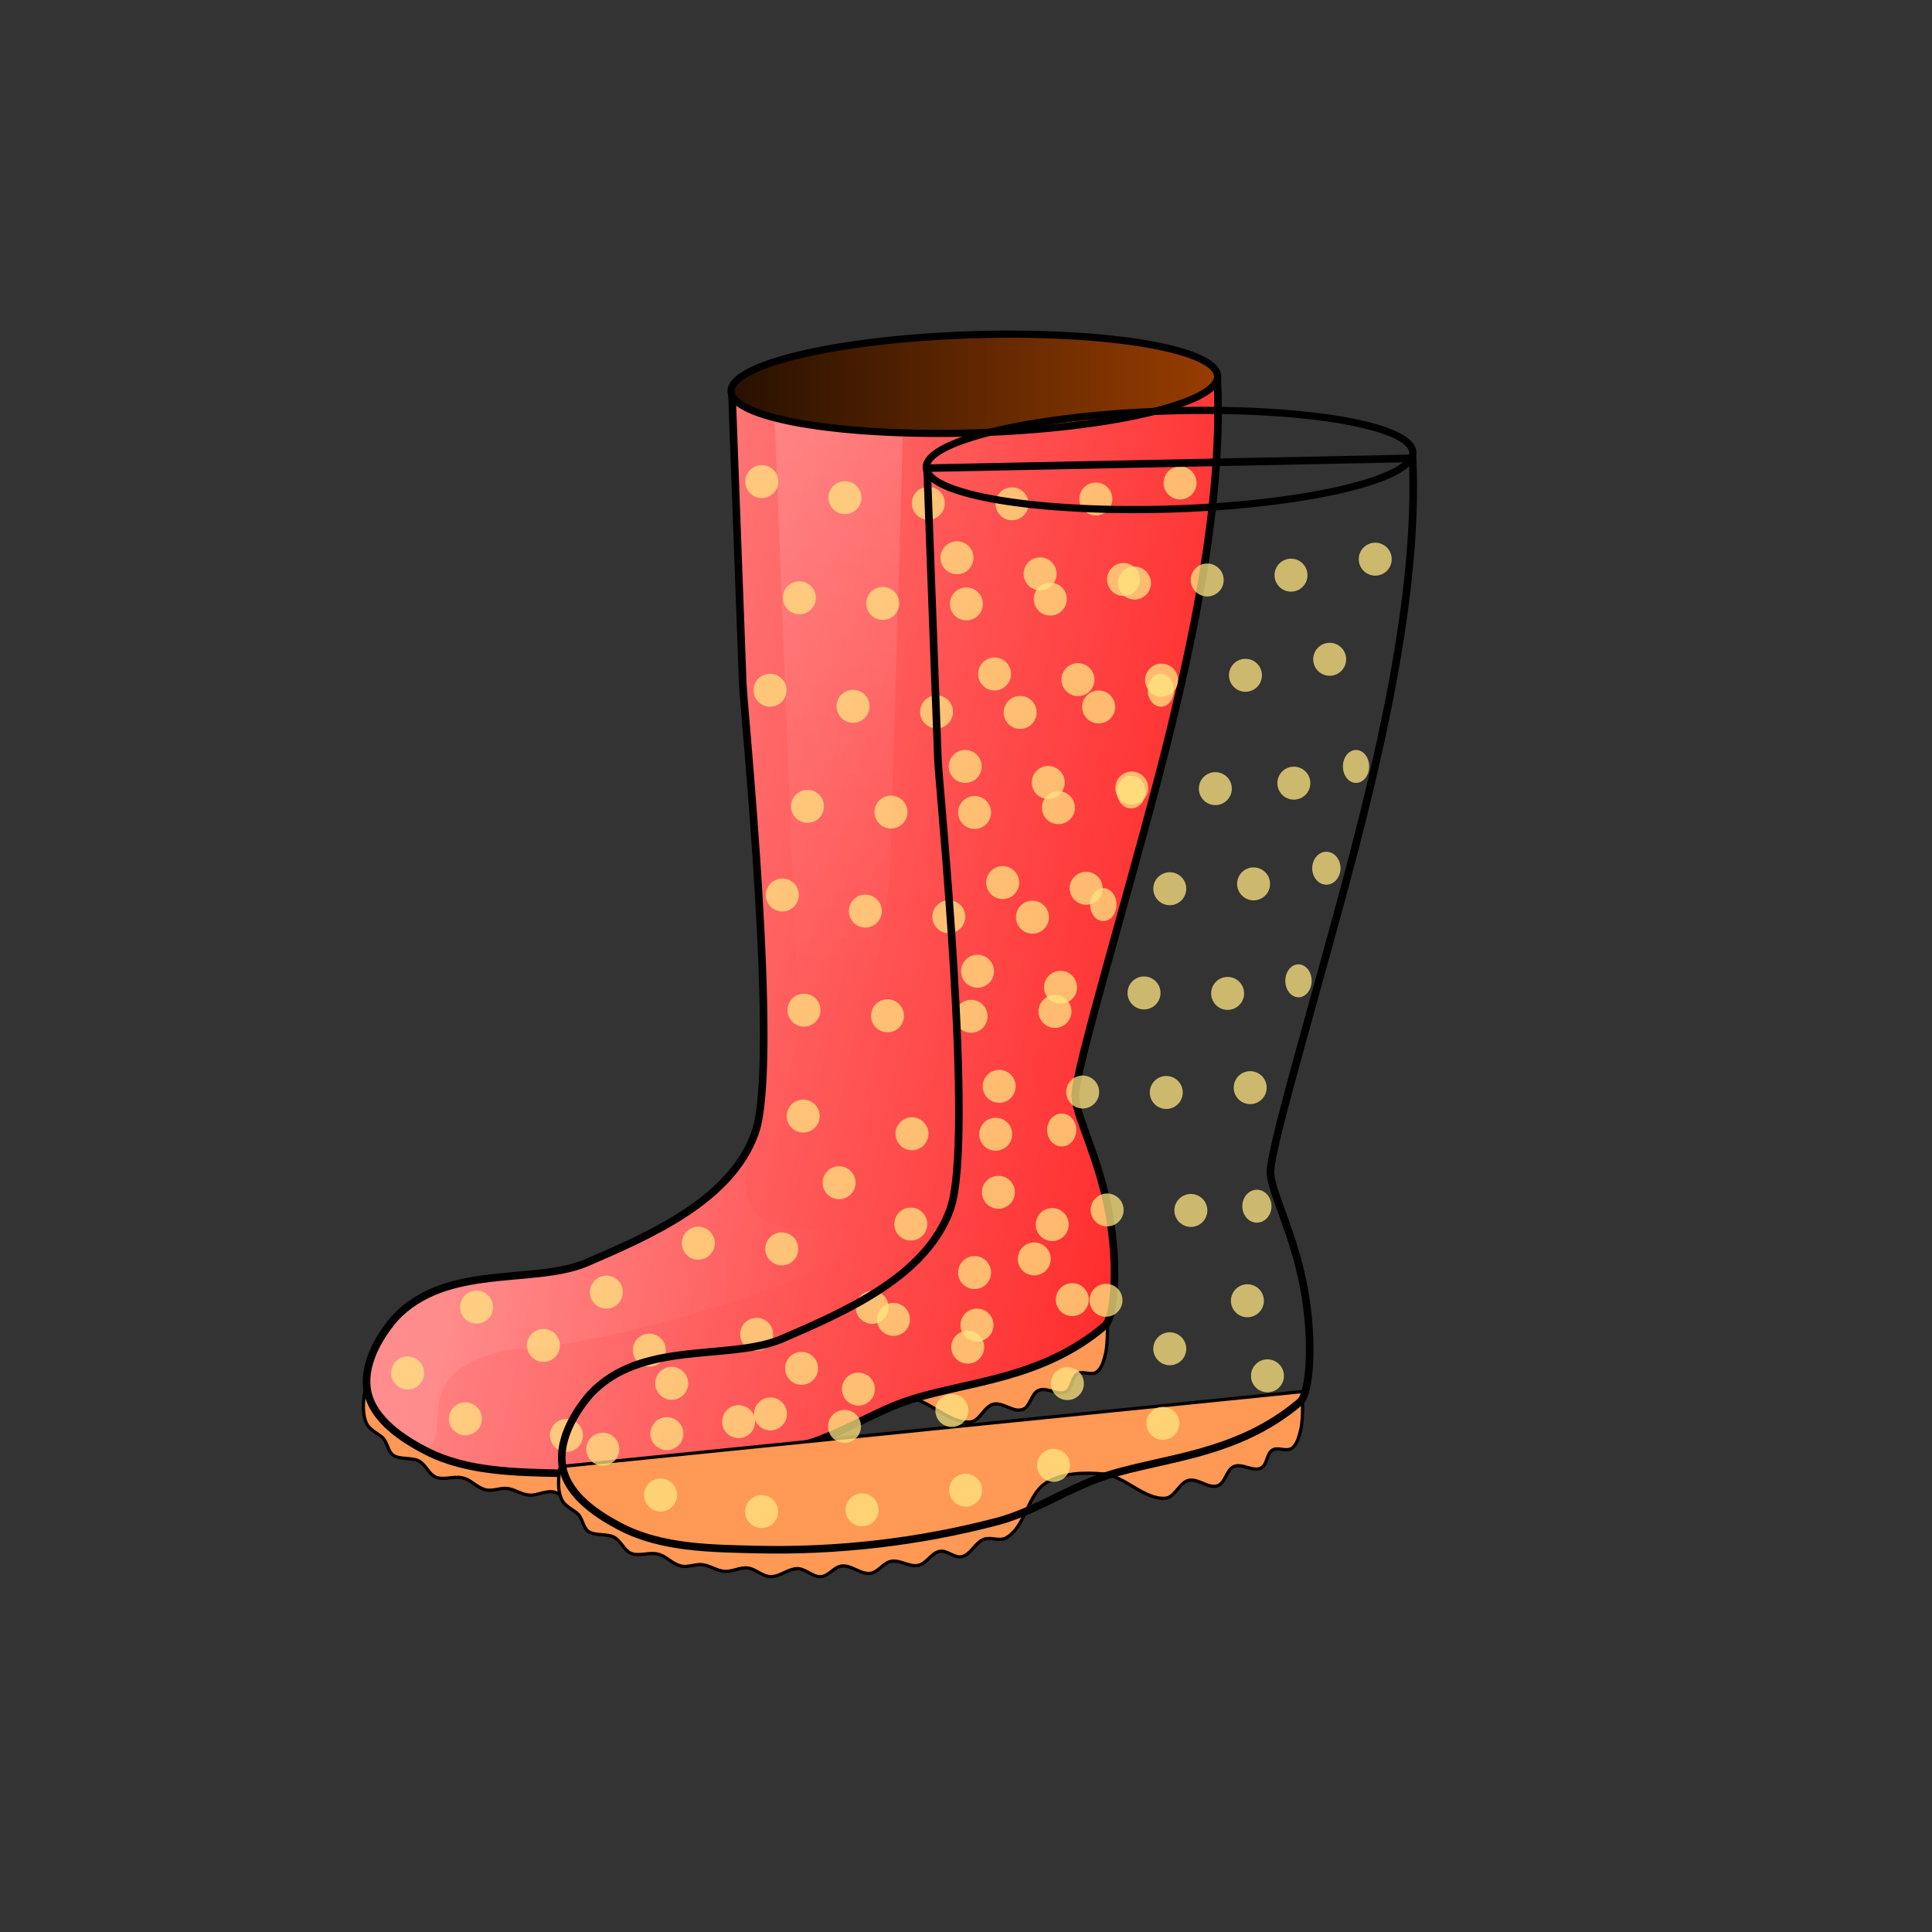 <?xml version="1.0" encoding="UTF-8"?>
<svg cursor="default" version="1.1" viewBox="0 0 256 256" xmlns="http://www.w3.org/2000/svg" xmlns:cc="http://creativecommons.org/ns#" xmlns:dc="http://purl.org/dc/elements/1.1/" xmlns:rdf="http://www.w3.org/1999/02/22-rdf-syntax-ns#" xmlns:xlink="http://www.w3.org/1999/xlink">
 <rect x="0" y="0" width="256" height="256" fill="#333333" stroke="none"/>
 <defs>
  <linearGradient id="innoGrad3">
   <stop stop-color="#ffffff" offset="0"/>
   <stop stop-color="#ffffff" stop-opacity="0" offset="1"/>
  </linearGradient>
  <linearGradient id="innoGrad2">
   <stop stop-color="#271000" offset="0"/>
   <stop stop-color="#993d00" offset="1"/>
  </linearGradient>
  <linearGradient id="innoGrad1">
   <stop stop-color="#ff8080" offset="0"/>
   <stop stop-color="#ff2a2a" offset="1"/>
  </linearGradient>
  <linearGradient id="innoGrad4" x1="145.38" x2="146.96" y1="48.723" y2="136.32" gradientUnits="userSpaceOnUse">
   <stop stop-color="#ffffff" offset="0"/>
   <stop stop-color="#ffffff" stop-opacity="0" offset="1"/>
  </linearGradient>
  <linearGradient id="linearGradient942-9" x1="120.44" x2="181.62" y1="117.06" y2="130.3" gradientTransform="matrix(1.436,0,0,1.436,-99.393,-64.053)" gradientUnits="userSpaceOnUse" xlink:href="#innoGrad1"/>
  <linearGradient id="linearGradient968-6" x1="145.38" x2="146.96" y1="48.723" y2="136.32" gradientTransform="matrix(1.436,0,0,1.436,-99.393,-64.053)" gradientUnits="userSpaceOnUse" xlink:href="#innoGrad3"/>
  <linearGradient id="linearGradient1130" x1="102.33" x2="148.3" y1="164.93" y2="164.93" gradientTransform="matrix(1.436,0,0,1.436,-99.393,-64.053)" gradientUnits="userSpaceOnUse" xlink:href="#innoGrad4"/>
  <linearGradient id="linearGradient1117" x1="136" x2="181.56" y1="80.196" y2="80.196" gradientTransform="matrix(1.436 0 0 1.436 -72.963 -54.179)" gradientUnits="userSpaceOnUse" xlink:href="#innoGrad2"/>
 </defs>
 <g transform="translate(-25.863 -10.098)">
  <path d="m172.55 184.39s0.212 3.491-0.219 5.156c-0.222 0.857-0.455 1.878-1.188 2.375-0.701 0.476-1.808-0.222-2.531 0.219-0.8 0.487-0.669 1.944-1.5 2.375-1.074 0.556-2.516-0.67-3.625-0.188-1.01 0.44-1.087 2.162-2.125 2.531-1.209 0.431-2.514-0.916-3.781-0.719-1.258 0.195-1.872 2.267-3.139 2.38-2.812 0.25-5.449-2.979-8.262-3.214-2.525-0.211-5.346-0.163-7.513 1.149-2.596 1.572-2.727 5.885-5.392 7.337-0.855 0.466-2.007-0.17-2.917 0.177-1.157 0.441-1.708 2.034-2.917 2.298-0.978 0.213-1.931-0.878-2.917-0.707-1.111 0.192-1.728 1.613-2.829 1.856-1.192 0.264-2.425-0.761-3.624-0.53-1.037 0.2-1.694 1.446-2.74 1.591-1.295 0.18-2.501-1.12-3.801-0.972-1.021 0.116-1.715 1.339-2.74 1.414-1.087 0.08-2.004-1.036-3.094-1.061-1.258-0.029-2.366 1.111-3.624 1.061-1.072-0.043-1.94-1.03-3.005-1.149-1.035-0.116-2.055 0.521-3.094 0.442-1.013-0.077-1.908-0.766-2.917-0.884-0.938-0.109-1.911 0.402-2.829 0.177-1.271-0.312-1.891-1.343-3.174-1.602-0.993-0.2-2.207 0.253-3.19 0.011-1.167-0.287-1.485-1.723-2.563-2.254-0.937-0.461-2.512-0.141-3.359-0.751-0.67-0.483-0.785-1.808-1.414-2.342-0.572-0.487-1.529-0.965-1.945-1.591-1.028-1.548-0.354-4.641-0.354-4.641z" fill="#ff9955" stroke="#000000" stroke-width=".431"/>
  <g transform="translate(26.18,9.655)" stroke-width="1.436">
   <path d="m160.77 50.702c0.827 18.449-4.713 41.09-9.784 59.682-5.026 18.427-9.257 32.714-9.049 35.133 0.235 2.728 3.117 7.981 4.444 15.192 1.328 7.21 0.727 13.941-0.507 14.996-8.324 7.124-18.186 7.394-25.739 9.815-4.974 1.595-9.398 4.735-14.451 6.061-10.33 2.71-21.146 3.96-31.823 3.707-6.056-0.144-12.541-0.19-17.929-2.957-3.25-1.669-6.958-4.184-7.75-7.75-0.755-3.397 1.298-7.171 3.563-9.813 6.73-7.289 18.152-4.455 25.251-7.313 8.681-3.735 19.319-8.351 22.5-17.25 3.289-9.201-1.486-55.905-1.625-59.628l-1.438-38.579z" fill="url(#linearGradient942-9)"/>
   <path d="m102.32 55.629 2.652 67.709c1.281 32.706 12.112 11.322 12.736-10.056l1.628-55.752z" fill="url(#linearGradient968-6)" opacity=".249"/>
   <path d="m111.88 166.02c-2.667 3.9-31.319 12.8-44.077 13.186-15.173 2.591-7.471 11.887-11.875 13.126-3.25-1.669-6.958-4.184-7.75-7.75-0.755-3.397 1.298-7.171 3.563-9.813 6.73-7.289 18.152-4.455 25.251-7.313 8.681-3.735 19.319-8.351 22.5-17.25-6.358 21.698 17.84 7.843 12.388 15.815z" fill="url(#linearGradient1130)" opacity=".11"/>
  </g>
  <path d="m187.18 60.736c0.827 18.449-4.713 41.09-9.784 59.682-5.026 18.427-9.257 32.714-9.049 35.133 0.235 2.728 3.117 7.981 4.444 15.192 1.328 7.21 0.727 13.941-0.507 14.996-8.324 7.124-18.186 7.394-25.739 9.815-4.974 1.595-9.398 4.735-14.451 6.061-10.33 2.71-21.146 3.96-31.823 3.707-6.056-0.144-12.541-0.19-17.929-2.957-3.25-1.669-6.958-4.184-7.75-7.75-0.755-3.397 1.298-7.171 3.563-9.813 6.73-7.289 18.152-4.455 25.251-7.313 8.681-3.735 19.319-8.351 22.5-17.25 3.289-9.201-1.486-55.905-1.625-59.628l-1.438-38.579z" fill="none" stroke="#000000" stroke-width="1.005"/>
  <path d="m187.2 59.942a6.5 32.248 88.21 0 1-32.028 7.505 6.5 32.248 88.21 0 1-32.436-5.489 6.5 32.248 88.21 0 1 32.028-7.505 6.5 32.248 88.21 0 1 32.436 5.489z" fill="url(#linearGradient1117)" stroke="#000000" stroke-width=".951"/>
  <g transform="matrix(1.436 0 0 1.436 -73.213 -54.398)" fill="#ffe680" opacity=".75">
   <circle transform="rotate(2.175)" cx="181.15" cy="82.663" r="1.521" opacity="1"/>
   <circle transform="rotate(2.175)" cx="173.44" cy="84.433" r="1.521" opacity="1"/>
   <circle transform="rotate(2.175)" cx="165.73" cy="85.172" r="1.521" opacity="1"/>
   <circle transform="rotate(2.175)" cx="158.01" cy="85.418" r="1.521" opacity="1"/>
   <circle transform="rotate(2.175)" cx="150.3" cy="85.19" r="1.521" opacity="1"/>
   <circle transform="rotate(2.175)" cx="142.58" cy="84" r="1.521" opacity="1"/>
   <circle transform="rotate(2.175)" cx="177.3" cy="92.054" r="1.521" opacity="1"/>
   <circle transform="rotate(2.175)" cx="169.59" cy="93.825" r="1.521" opacity="1"/>
   <circle transform="rotate(2.175)" cx="161.87" cy="94.563" r="1.521" opacity="1"/>
   <circle transform="rotate(2.175)" cx="154.16" cy="94.81" r="1.521" opacity="1"/>
   <circle transform="rotate(2.175)" cx="146.45" cy="94.582" r="1.521" opacity="1"/>
   <ellipse transform="matrix(.999 .048 -.03 1 0 0)" cx="179.29" cy="99.998" rx="1.213" ry="1.52" opacity="1"/>
   <circle transform="rotate(2.175)" cx="174.43" cy="103.6" r="1.521" opacity="1"/>
   <circle transform="rotate(2.175)" cx="167.21" cy="104.38" r="1.521" opacity="1"/>
   <circle transform="rotate(2.175)" cx="159.5" cy="104.62" r="1.521" opacity="1"/>
   <circle transform="rotate(2.175)" cx="151.78" cy="104.4" r="1.521" opacity="1"/>
   <circle transform="rotate(2.175)" cx="144.07" cy="103.21" r="1.521" opacity="1"/>
   <ellipse transform="matrix(.999 .044 -.033 .999 0 0)" cx="177.19" cy="110.31" rx="1.306" ry="1.52" opacity="1"/>
   <circle transform="rotate(2.175)" cx="171.07" cy="113.03" r="1.521" opacity="1"/>
   <circle transform="rotate(2.175)" cx="163.36" cy="113.77" r="1.521" opacity="1"/>
   <circle transform="rotate(2.175)" cx="155.65" cy="114.02" r="1.521" opacity="1"/>
   <circle transform="rotate(2.175)" cx="147.93" cy="113.79" r="1.521" opacity="1"/>
   <ellipse transform="matrix(.999 .047 -.03 1 0 0)" cx="174.58" cy="120.18" rx="1.216" ry="1.52" opacity="1"/>
   <circle transform="rotate(2.175)" cx="169.06" cy="123.22" r="1.521" opacity="1"/>
   <circle transform="rotate(2.175)" cx="161.35" cy="123.47" r="1.521" opacity="1"/>
   <circle transform="rotate(2.175)" cx="153.63" cy="123.24" r="1.521" opacity="1"/>
   <circle transform="rotate(2.175)" cx="145.92" cy="122.05" r="1.521" opacity="1"/>
   <circle transform="rotate(2.175)" cx="171.47" cy="131.83" r="1.521" opacity="1"/>
   <circle transform="rotate(2.175)" cx="163.75" cy="132.57" r="1.521" opacity="1"/>
   <circle transform="rotate(2.175)" cx="156.04" cy="132.82" r="1.521" opacity="1"/>
   <circle transform="rotate(2.175)" cx="148.32" cy="132.59" r="1.521" opacity="1"/>
   <ellipse transform="matrix(.999 .043 -.034 .999 0 0)" cx="171.96" cy="141.93" rx="1.347" ry="1.52" opacity="1"/>
   <circle transform="rotate(2.175)" cx="166.43" cy="143.36" r="1.521" opacity="1"/>
   <circle transform="rotate(2.175)" cx="158.71" cy="143.61" r="1.521" opacity="1"/>
   <circle transform="rotate(2.175)" cx="148.62" cy="142.36" r="1.521" opacity="1"/>
   <circle transform="rotate(2.175)" cx="171.96" cy="151.49" r="1.521" opacity="1"/>
   <circle transform="rotate(2.175)" cx="164.97" cy="156.19" r="1.521" opacity="1"/>
   <circle transform="rotate(2.175)" cx="158.92" cy="151.94" r="1.521" opacity="1"/>
   <circle transform="rotate(2.175)" cx="147.11" cy="154.68" r="1.521" opacity="1"/>
   <circle transform="rotate(2.175)" cx="139.39" cy="154.45" r="1.521" opacity="1"/>
   <circle transform="rotate(-1.104)" cx="164.73" cy="168.04" r="1.521" opacity="1"/>
   <circle transform="rotate(-1.104)" cx="155" cy="172.24" r="1.521" opacity="1"/>
   <circle transform="rotate(-1.104)" cx="146.26" cy="168.4" r="1.521" opacity="1"/>
   <circle transform="rotate(-1.104)" cx="135.55" cy="170.68" r="1.521" opacity="1"/>
   <circle transform="rotate(-1.104)" cx="121.76" cy="166.52" r="1.521" opacity="1"/>
   <circle transform="rotate(-1.104)" cx="125.62" cy="171.95" r="1.521" opacity="1"/>
   <circle transform="rotate(17.057)" cx="163.49" cy="126.68" r="1.521" opacity="1"/>
   <circle transform="rotate(17.057)" cx="156.55" cy="125.11" r="1.521" opacity="1"/>
   <circle transform="rotate(-5.531)" cx="122.53" cy="188.07" r="1.521" opacity="1"/>
   <circle transform="rotate(12.631)" cx="166.12" cy="144.37" r="1.521" opacity="1"/>
   <circle transform="rotate(12.631)" cx="157.11" cy="146.55" r="1.521" opacity="1"/>
   <circle transform="rotate(12.631)" cx="147.68" cy="147.1" r="1.521" opacity="1"/>
   <circle transform="rotate(12.631)" cx="141.55" cy="144.14" r="1.521" opacity="1"/>
   <circle transform="rotate(-5.531)" cx="130.83" cy="186.57" r="1.521" opacity="1"/>
   <circle transform="rotate(2.175)" cx="152.16" cy="148.38" r="1.521" opacity="1"/>
  </g>
 </g>
 <path d="m172.55 184.39s0.212 3.491-0.219 5.156c-0.222 0.857-0.455 1.878-1.188 2.375-0.701 0.476-1.808-0.222-2.531 0.219-0.8 0.487-0.669 1.944-1.5 2.375-1.074 0.556-2.516-0.67-3.625-0.188-1.01 0.44-1.087 2.162-2.125 2.531-1.209 0.431-2.514-0.916-3.781-0.719-1.258 0.195-1.872 2.267-3.139 2.38-2.812 0.25-5.449-2.979-8.262-3.214-2.525-0.211-5.346-0.163-7.513 1.149-2.596 1.572-2.727 5.885-5.392 7.337-0.855 0.466-2.007-0.17-2.917 0.177-1.157 0.441-1.708 2.034-2.917 2.298-0.978 0.213-1.931-0.878-2.917-0.707-1.111 0.192-1.728 1.613-2.829 1.856-1.192 0.264-2.425-0.761-3.624-0.53-1.037 0.2-1.694 1.446-2.74 1.591-1.295 0.18-2.501-1.12-3.801-0.972-1.021 0.116-1.715 1.339-2.74 1.414-1.087 0.08-2.004-1.036-3.094-1.061-1.258-0.029-2.366 1.111-3.624 1.061-1.072-0.043-1.94-1.03-3.005-1.149-1.035-0.116-2.055 0.521-3.094 0.442-1.013-0.077-1.908-0.766-2.917-0.884-0.938-0.109-1.911 0.402-2.829 0.177-1.271-0.312-1.891-1.343-3.174-1.602-0.993-0.2-2.207 0.253-3.19 0.011-1.167-0.287-1.485-1.723-2.563-2.254-0.937-0.461-2.512-0.141-3.359-0.751-0.67-0.483-0.785-1.808-1.414-2.342-0.572-0.487-1.529-0.965-1.945-1.591-1.028-1.548-0.354-4.641-0.354-4.641z" fill="#ff9955" stroke="#000000" stroke-width=".431"/>
 <g transform="translate(26.18,9.655)" stroke-width="1.436">
  <path d="m160.77 50.702c0.827 18.449-4.713 41.09-9.784 59.682-5.026 18.427-9.257 32.714-9.049 35.133 0.235 2.728 3.117 7.981 4.444 15.192 1.328 7.21 0.727 13.941-0.507 14.996-8.324 7.124-18.186 7.394-25.739 9.815-4.974 1.595-9.398 4.735-14.451 6.061-10.33 2.71-21.146 3.96-31.823 3.707-6.056-0.144-12.541-0.19-17.929-2.957-3.25-1.669-6.958-4.184-7.75-7.75-0.755-3.397 1.298-7.171 3.563-9.813 6.73-7.289 18.152-4.455 25.251-7.313 8.681-3.735 19.319-8.351 22.5-17.25 3.289-9.201-1.486-55.905-1.625-59.628l-1.438-38.579z" fill="url(#linearGradient942-9)"/>
  <path d="m102.32 55.629 2.652 67.709c1.281 32.706 12.112 11.322 12.736-10.056l1.628-55.752z" fill="url(#linearGradient968-6)" opacity=".249"/>
  <path d="m111.88 166.02c-2.667 3.9-31.319 12.8-44.077 13.186-15.173 2.591-7.471 11.887-11.875 13.126-3.25-1.669-6.958-4.184-7.75-7.75-0.755-3.397 1.298-7.171 3.563-9.813 6.73-7.289 18.152-4.455 25.251-7.313 8.681-3.735 19.319-8.351 22.5-17.25-6.358 21.698 17.84 7.843 12.388 15.815z" fill="url(#linearGradient1130)" opacity=".11"/>
 </g>
 <path d="m187.18 60.736c0.827 18.449-4.713 41.09-9.784 59.682-5.026 18.427-9.257 32.714-9.049 35.133 0.235 2.728 3.117 7.981 4.444 15.192 1.328 7.21 0.727 13.941-0.507 14.996-8.324 7.124-18.186 7.394-25.739 9.815-4.974 1.595-9.398 4.735-14.451 6.061-10.33 2.71-21.146 3.96-31.823 3.707-6.056-0.144-12.541-0.19-17.929-2.957-3.25-1.669-6.958-4.184-7.75-7.75-0.755-3.397 1.298-7.171 3.563-9.813 6.73-7.289 18.152-4.455 25.251-7.313 8.681-3.735 19.319-8.351 22.5-17.25 3.289-9.201-1.486-55.905-1.625-59.628l-1.438-38.579z" fill="none" stroke="#000000" stroke-width="1.005"/>
 <path d="m187.2 59.942a6.5 32.248 88.21 0 1-32.028 7.505 6.5 32.248 88.21 0 1-32.436-5.489 6.5 32.248 88.21 0 1 32.028-7.505 6.5 32.248 88.21 0 1 32.436 5.489z" fill="url(#linearGradient1117)" stroke="#000000" stroke-width=".951"/>
 <g transform="matrix(1.436 0 0 1.436 -73.213 -54.398)" fill="#ffe680" opacity=".75">
  <circle transform="rotate(2.175)" cx="181.15" cy="82.663" r="1.521" opacity="1"/>
  <circle transform="rotate(2.175)" cx="173.44" cy="84.433" r="1.521" opacity="1"/>
  <circle transform="rotate(2.175)" cx="165.73" cy="85.172" r="1.521" opacity="1"/>
  <circle transform="rotate(2.175)" cx="158.01" cy="85.418" r="1.521" opacity="1"/>
  <circle transform="rotate(2.175)" cx="150.3" cy="85.19" r="1.521" opacity="1"/>
  <circle transform="rotate(2.175)" cx="142.58" cy="84" r="1.521" opacity="1"/>
  <circle transform="rotate(2.175)" cx="177.3" cy="92.054" r="1.521" opacity="1"/>
  <circle transform="rotate(2.175)" cx="169.59" cy="93.825" r="1.521" opacity="1"/>
  <circle transform="rotate(2.175)" cx="161.87" cy="94.563" r="1.521" opacity="1"/>
  <circle transform="rotate(2.175)" cx="154.16" cy="94.81" r="1.521" opacity="1"/>
  <circle transform="rotate(2.175)" cx="146.45" cy="94.582" r="1.521" opacity="1"/>
  <ellipse transform="matrix(.999 .048 -.03 1 0 0)" cx="179.29" cy="99.998" rx="1.213" ry="1.52" opacity="1"/>
  <circle transform="rotate(2.175)" cx="174.43" cy="103.6" r="1.521" opacity="1"/>
  <circle transform="rotate(2.175)" cx="167.21" cy="104.38" r="1.521" opacity="1"/>
  <circle transform="rotate(2.175)" cx="159.5" cy="104.62" r="1.521" opacity="1"/>
  <circle transform="rotate(2.175)" cx="151.78" cy="104.4" r="1.521" opacity="1"/>
  <circle transform="rotate(2.175)" cx="144.07" cy="103.21" r="1.521" opacity="1"/>
  <ellipse transform="matrix(.999 .044 -.033 .999 0 0)" cx="177.19" cy="110.31" rx="1.306" ry="1.52" opacity="1"/>
  <circle transform="rotate(2.175)" cx="171.07" cy="113.03" r="1.521" opacity="1"/>
  <circle transform="rotate(2.175)" cx="163.36" cy="113.77" r="1.521" opacity="1"/>
  <circle transform="rotate(2.175)" cx="155.65" cy="114.02" r="1.521" opacity="1"/>
  <circle transform="rotate(2.175)" cx="147.93" cy="113.79" r="1.521" opacity="1"/>
  <ellipse transform="matrix(.999 .047 -.03 1 0 0)" cx="174.58" cy="120.18" rx="1.216" ry="1.52" opacity="1"/>
  <circle transform="rotate(2.175)" cx="169.06" cy="123.22" r="1.521" opacity="1"/>
  <circle transform="rotate(2.175)" cx="161.35" cy="123.47" r="1.521" opacity="1"/>
  <circle transform="rotate(2.175)" cx="153.63" cy="123.24" r="1.521" opacity="1"/>
  <circle transform="rotate(2.175)" cx="145.92" cy="122.05" r="1.521" opacity="1"/>
  <circle transform="rotate(2.175)" cx="171.47" cy="131.83" r="1.521" opacity="1"/>
  <circle transform="rotate(2.175)" cx="163.75" cy="132.57" r="1.521" opacity="1"/>
  <circle transform="rotate(2.175)" cx="156.04" cy="132.82" r="1.521" opacity="1"/>
  <circle transform="rotate(2.175)" cx="148.32" cy="132.59" r="1.521" opacity="1"/>
  <ellipse transform="matrix(.999 .043 -.034 .999 0 0)" cx="171.96" cy="141.93" rx="1.347" ry="1.52" opacity="1"/>
  <circle transform="rotate(2.175)" cx="166.43" cy="143.36" r="1.521" opacity="1"/>
  <circle transform="rotate(2.175)" cx="158.71" cy="143.61" r="1.521" opacity="1"/>
  <circle transform="rotate(2.175)" cx="148.62" cy="142.36" r="1.521" opacity="1"/>
  <circle transform="rotate(2.175)" cx="171.96" cy="151.49" r="1.521" opacity="1"/>
  <circle transform="rotate(2.175)" cx="164.97" cy="156.19" r="1.521" opacity="1"/>
  <circle transform="rotate(2.175)" cx="158.92" cy="151.94" r="1.521" opacity="1"/>
  <circle transform="rotate(2.175)" cx="147.11" cy="154.68" r="1.521" opacity="1"/>
  <circle transform="rotate(2.175)" cx="139.39" cy="154.45" r="1.521" opacity="1"/>
  <circle transform="rotate(-1.104)" cx="164.73" cy="168.04" r="1.521" opacity="1"/>
  <circle transform="rotate(-1.104)" cx="155" cy="172.24" r="1.521" opacity="1"/>
  <circle transform="rotate(-1.104)" cx="146.26" cy="168.4" r="1.521" opacity="1"/>
  <circle transform="rotate(-1.104)" cx="135.55" cy="170.68" r="1.521" opacity="1"/>
  <circle transform="rotate(-1.104)" cx="121.76" cy="166.52" r="1.521" opacity="1"/>
  <circle transform="rotate(-1.104)" cx="125.62" cy="171.95" r="1.521" opacity="1"/>
  <circle transform="rotate(17.057)" cx="163.49" cy="126.68" r="1.521" opacity="1"/>
  <circle transform="rotate(17.057)" cx="156.55" cy="125.11" r="1.521" opacity="1"/>
  <circle transform="rotate(-5.531)" cx="122.53" cy="188.07" r="1.521" opacity="1"/>
  <circle transform="rotate(12.631)" cx="166.12" cy="144.37" r="1.521" opacity="1"/>
  <circle transform="rotate(12.631)" cx="157.11" cy="146.55" r="1.521" opacity="1"/>
  <circle transform="rotate(12.631)" cx="147.68" cy="147.1" r="1.521" opacity="1"/>
  <circle transform="rotate(12.631)" cx="141.55" cy="144.14" r="1.521" opacity="1"/>
  <circle transform="rotate(-5.531)" cx="130.83" cy="186.57" r="1.521" opacity="1"/>
  <circle transform="rotate(2.175)" cx="152.16" cy="148.38" r="1.521" opacity="1"/>
 </g>
</svg>
